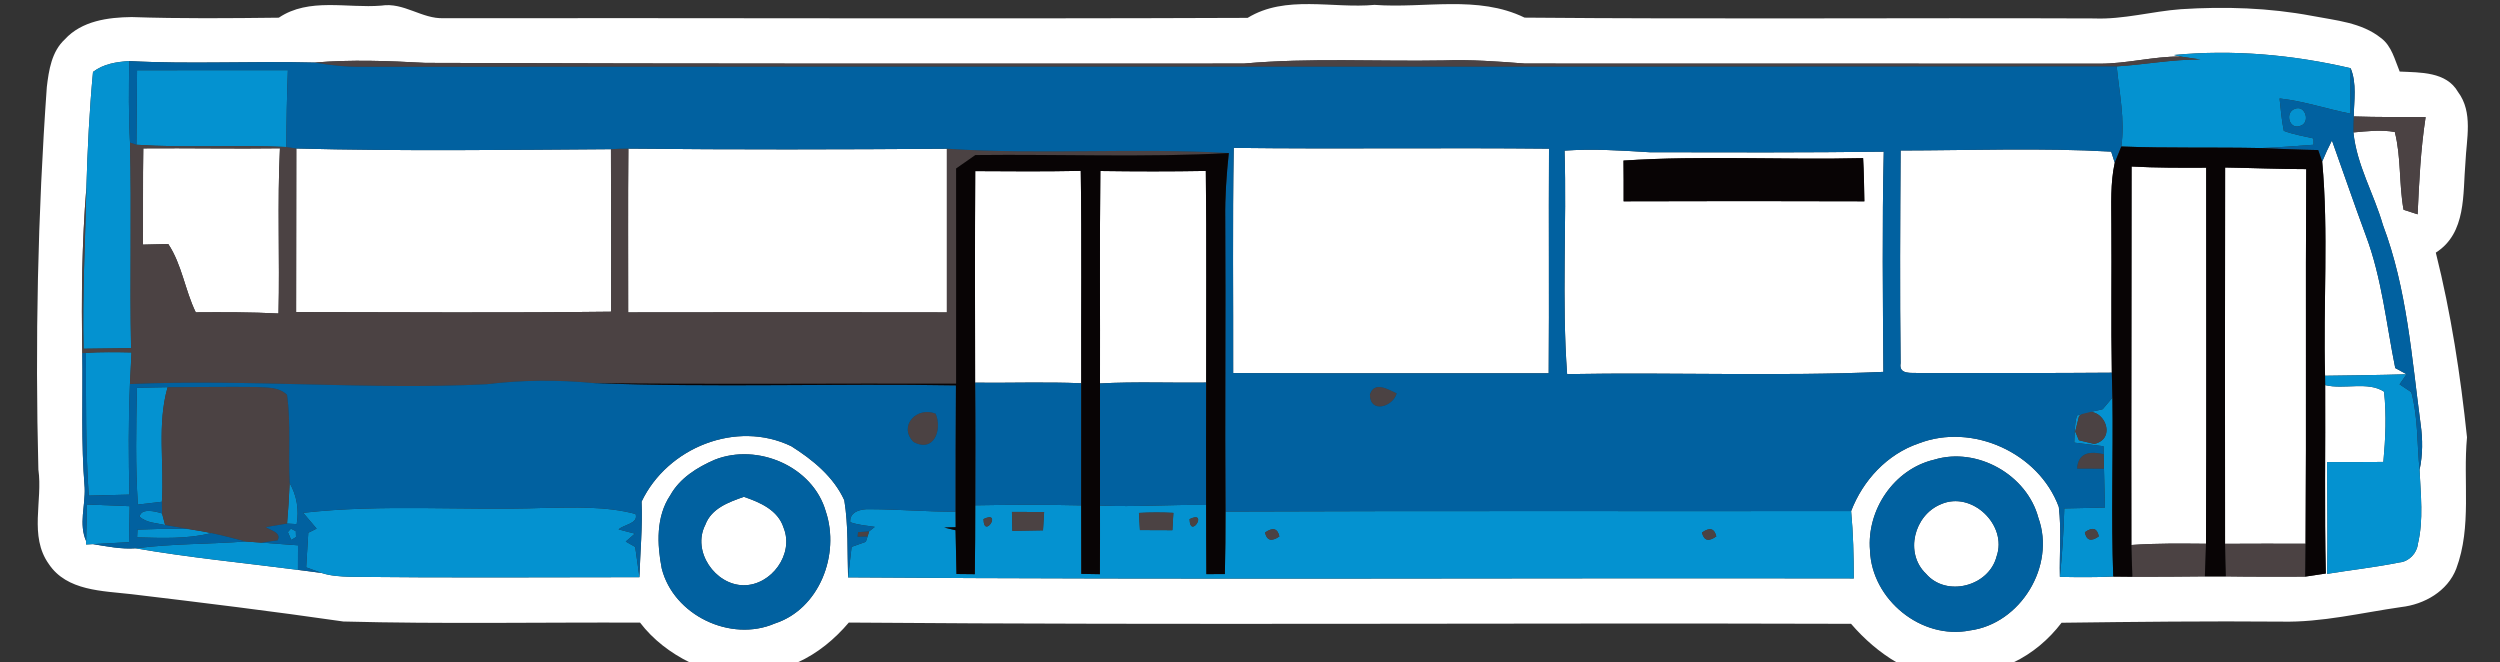 <?xml version="1.0" encoding="UTF-8" ?>
<!DOCTYPE svg PUBLIC "-//W3C//DTD SVG 1.1//EN" "http://www.w3.org/Graphics/SVG/1.1/DTD/svg11.dtd">
<svg width="400pt" height="106pt" viewBox="0 0 400 106" version="1.1" xmlns="http://www.w3.org/2000/svg">
<rect x="0" y="0" width="400" height="106" fill="#333333" stroke="none"/>
<g id="#ffffffff">
<path fill="#ffffff" opacity="1.00" d=" M 44.61 2.83 C 49.43 -0.43 55.57 1.35 61.00 0.90 C 64.59 0.32 67.51 3.06 71.00 2.91 C 113.87 2.86 156.75 3.03 199.62 2.86 C 205.69 -0.87 213.21 1.40 219.93 0.78 C 227.91 1.38 236.46 -0.83 243.93 2.82 C 274.29 3.09 304.67 2.83 335.03 2.95 C 339.74 3.14 344.31 1.81 348.97 1.47 C 355.97 1.02 363.03 1.24 369.93 2.54 C 373.70 3.27 377.82 3.58 380.94 6.07 C 382.67 7.34 383.16 9.56 383.95 11.45 C 387.21 11.61 391.41 11.44 393.28 14.71 C 395.73 17.98 394.63 22.23 394.47 25.98 C 394.03 31.04 394.66 37.28 389.73 40.42 C 392.16 50.12 393.68 60.04 394.72 69.97 C 394.06 76.98 395.52 84.23 393.00 90.99 C 391.61 94.60 387.89 96.71 384.19 97.13 C 377.83 98.04 371.51 99.60 365.05 99.46 C 353.32 99.36 341.59 99.49 329.85 99.64 C 327.80 102.32 325.18 104.55 322.12 106.00 L 303.49 106.00 C 300.71 104.38 298.26 102.24 296.17 99.81 C 242.71 99.64 189.26 100.04 135.81 99.61 C 133.54 102.28 130.79 104.56 127.58 106.00 L 110.38 106.00 C 107.29 104.48 104.50 102.36 102.41 99.62 C 86.58 99.55 70.75 99.86 54.94 99.44 C 43.67 97.81 32.36 96.42 21.05 95.07 C 16.43 94.53 10.69 94.58 7.80 90.23 C 4.62 85.76 6.86 80.13 6.14 75.12 C 5.61 54.72 6.04 34.29 7.49 13.93 C 7.81 11.22 8.26 8.25 10.37 6.30 C 13.07 3.34 17.28 2.77 21.07 2.73 C 28.91 3.00 36.76 2.92 44.61 2.83 M 347.83 8.80 L 348.82 9.04 C 344.50 9.03 340.29 10.19 335.98 10.19 C 305.32 10.16 274.66 10.19 244.00 10.17 C 239.66 9.83 235.31 9.51 230.95 9.67 C 220.30 9.86 209.62 9.22 199.00 10.17 C 155.35 10.18 111.70 10.22 68.06 10.06 C 62.14 9.74 56.20 9.51 50.30 10.01 C 40.44 9.74 30.54 10.30 20.68 9.77 C 18.63 9.90 16.56 10.22 14.88 11.51 C 14.30 17.67 14.00 23.85 13.82 30.04 C 13.10 38.85 13.01 47.67 13.17 56.51 C 13.27 63.69 12.95 70.88 13.55 78.05 C 13.67 80.89 12.58 83.84 13.78 86.57 L 13.77 87.12 L 14.87 87.06 C 17.12 87.42 19.39 87.89 21.68 87.73 C 30.29 89.22 39.00 90.06 47.67 91.18 C 48.93 91.34 50.18 91.50 51.44 91.67 C 52.89 92.15 54.44 92.23 55.95 92.29 C 71.40 92.46 86.85 92.36 102.31 92.35 C 102.43 88.32 102.82 84.30 102.65 80.26 C 106.77 71.61 117.82 67.15 126.60 71.39 C 130.02 73.54 133.39 76.29 135.09 80.04 C 135.75 84.10 135.56 88.27 135.69 92.38 C 189.32 92.77 242.97 92.45 296.61 92.55 C 296.60 88.95 296.52 85.35 296.18 81.77 C 298.07 76.84 301.95 72.66 307.00 70.94 C 315.60 67.62 326.23 72.47 329.41 81.11 C 329.85 84.82 329.49 88.57 329.58 92.30 C 332.42 92.36 335.27 92.38 338.12 92.25 C 338.89 92.26 340.41 92.27 341.18 92.28 C 345.04 92.28 348.91 92.27 352.78 92.22 C 353.62 92.22 355.29 92.22 356.13 92.22 C 360.36 92.29 364.60 92.26 368.83 92.26 C 369.66 92.14 371.31 91.89 372.13 91.76 C 371.90 81.71 372.08 71.66 372.03 61.62 C 375.06 62.36 378.89 60.97 381.45 62.67 C 381.85 66.40 381.68 70.18 381.34 73.91 C 378.33 73.93 375.33 73.94 372.33 73.93 C 372.34 79.89 372.44 85.85 372.34 91.82 C 376.19 91.19 380.08 90.76 383.91 89.99 C 385.43 89.85 386.70 88.53 386.86 87.03 C 387.79 83.13 387.30 79.12 387.13 75.17 C 387.65 72.77 387.64 70.28 387.30 67.86 C 385.87 57.15 385.11 46.17 381.26 35.98 C 379.83 31.01 377.06 26.38 376.55 21.19 C 378.74 20.99 380.97 20.72 383.17 21.12 C 384.20 25.17 383.82 29.45 384.57 33.56 C 385.13 33.74 386.26 34.11 386.82 34.29 C 387.06 29.10 387.30 23.89 388.10 18.74 C 384.27 18.72 380.43 18.76 376.60 18.63 C 376.64 16.06 377.11 13.37 376.10 10.91 C 366.85 8.76 357.29 7.89 347.83 8.80 M 114.38 73.55 C 111.57 74.76 108.77 76.50 107.25 79.24 C 104.95 82.66 105.12 87.08 105.88 90.96 C 107.78 98.46 116.92 102.80 123.96 99.76 C 131.12 97.44 134.42 88.70 132.13 81.85 C 130.07 74.62 121.21 70.86 114.38 73.55 M 309.47 73.55 C 303.05 75.05 298.65 81.59 299.20 88.07 C 299.48 95.93 307.42 102.42 315.19 100.87 C 323.30 99.80 328.92 90.53 326.14 82.86 C 324.31 75.95 316.31 71.46 309.47 73.55 Z" />
<path fill="#ffffff" opacity="1.00" d=" M 371.55 25.85 C 372.02 24.70 372.55 23.58 373.11 22.47 C 374.93 27.53 376.66 32.63 378.53 37.67 C 381.10 44.49 381.80 51.79 383.24 58.89 C 383.69 59.14 384.60 59.63 385.05 59.88 C 380.70 60.02 376.36 60.05 372.01 60.12 C 371.70 48.71 372.59 37.22 371.55 25.85 Z" />
<path fill="#ffffff" opacity="1.00" d=" M 22.93 23.74 C 30.22 23.68 37.50 23.83 44.79 23.73 C 44.36 32.53 44.77 41.35 44.56 50.16 C 40.15 49.93 35.73 49.94 31.32 49.97 C 29.59 46.42 29.12 42.36 26.92 39.04 C 25.57 39.08 24.23 39.11 22.88 39.14 C 22.91 34.01 22.84 28.87 22.93 23.74 Z" />
<path fill="#ffffff" opacity="1.00" d=" M 47.41 23.76 C 64.17 24.20 80.97 23.99 97.75 23.87 C 97.78 32.53 97.78 41.20 97.78 49.87 C 80.98 50.07 64.18 49.95 47.38 49.93 C 47.39 41.21 47.40 32.49 47.41 23.76 Z" />
<path fill="#ffffff" opacity="1.00" d=" M 100.54 23.78 C 117.53 23.96 134.51 23.92 151.50 23.80 C 151.50 32.52 151.50 41.25 151.50 49.98 C 134.50 49.95 117.50 49.95 100.51 49.98 C 100.52 41.25 100.46 32.51 100.54 23.78 Z" />
<path fill="#ffffff" opacity="1.00" d=" M 197.31 59.69 C 197.34 47.68 197.19 35.67 197.40 23.66 C 214.21 23.87 231.03 23.61 247.84 23.79 C 247.77 35.77 247.88 47.74 247.79 59.72 C 230.96 59.71 214.14 59.75 197.31 59.69 Z" />
<path fill="#ffffff" opacity="1.00" d=" M 250.33 24.10 C 254.88 23.78 259.42 24.08 263.97 24.36 C 276.44 24.39 288.93 24.42 301.40 24.27 C 301.13 36.01 301.26 47.76 301.34 59.50 C 284.49 60.24 267.60 59.54 250.74 59.86 C 249.87 47.98 250.69 36.01 250.33 24.10 M 259.76 25.69 C 259.78 27.86 259.79 30.04 259.78 32.21 C 272.62 32.17 285.46 32.16 298.30 32.21 C 298.26 29.91 298.23 27.60 298.10 25.30 C 285.33 25.62 272.51 24.85 259.76 25.69 Z" />
<path fill="#ffffff" opacity="1.00" d=" M 304.10 24.08 C 315.32 24.06 326.59 23.63 337.79 24.26 C 337.93 24.71 338.22 25.59 338.36 26.04 C 337.64 29.30 337.82 32.66 337.82 35.98 C 337.88 43.86 337.75 51.75 337.89 59.63 C 327.60 59.72 317.30 59.66 307.00 59.69 C 305.84 59.60 303.75 60.00 304.10 58.09 C 303.96 46.76 304.03 35.42 304.10 24.08 Z" />
<path fill="#ffffff" opacity="1.00" d=" M 156.04 27.38 C 161.67 27.42 167.29 27.45 172.92 27.34 C 173.09 38.67 172.96 50.00 173.00 61.32 C 167.34 61.08 161.68 61.29 156.02 61.23 C 156.00 49.95 155.97 38.66 156.04 27.38 Z" />
<path fill="#ffffff" opacity="1.00" d=" M 176.06 27.36 C 181.68 27.44 187.31 27.45 192.93 27.35 C 193.07 38.64 192.97 49.92 192.99 61.21 C 187.33 61.28 181.66 61.04 176.00 61.35 C 176.03 50.02 175.93 38.69 176.06 27.36 Z" />
<path fill="#ffffff" opacity="1.00" d=" M 341.05 26.64 C 345.02 26.86 349.01 26.85 352.99 26.83 C 352.98 46.89 353.05 66.95 352.96 87.00 C 348.98 86.97 344.99 86.91 341.02 87.20 C 340.98 67.01 341.06 46.82 341.05 26.64 Z" />
<path fill="#ffffff" opacity="1.00" d=" M 356.02 26.80 C 360.35 26.87 364.67 27.06 369.00 27.06 C 368.87 47.04 369.03 67.02 368.89 87.00 C 364.59 86.99 360.30 86.98 356.01 87.01 C 355.99 66.94 355.99 46.87 356.02 26.80 Z" />
<path fill="#ffffff" opacity="1.00" d=" M 112.84 83.99 C 113.81 81.34 116.59 80.34 119.02 79.49 C 121.60 80.37 124.49 81.61 125.38 84.45 C 127.08 88.66 123.42 93.67 118.97 93.64 C 114.41 93.60 110.69 88.20 112.84 83.99 Z" />
<path fill="#ffffff" opacity="1.00" d=" M 310.54 80.68 C 315.48 78.48 321.24 84.00 319.45 89.04 C 318.22 93.82 311.42 95.60 308.16 91.80 C 304.70 88.51 306.24 82.43 310.54 80.68 Z" />
</g>
<g id="#0492d0ff">
<path fill="#0492d0" opacity="1.00" d=" M 347.83 8.80 C 357.29 7.89 366.85 8.76 376.10 10.91 C 376.04 13.34 376.06 15.76 376.08 18.19 C 372.28 17.44 368.59 16.17 364.73 15.75 C 364.91 17.49 365.06 19.23 365.41 20.94 C 366.94 21.51 368.56 21.78 370.15 22.15 L 370.17 23.16 C 367.37 23.35 364.57 23.60 361.77 23.69 C 354.31 23.53 346.86 23.73 339.41 23.44 C 340.03 19.16 339.09 14.88 338.67 10.62 C 343.14 10.35 347.56 9.48 352.06 9.52 C 350.97 9.36 349.89 9.20 348.82 9.04 L 347.83 8.80 Z" />
<path fill="#0492d0" opacity="1.00" d=" M 14.88 11.51 C 16.56 10.22 18.63 9.90 20.68 9.77 C 20.61 14.12 20.56 18.47 20.80 22.81 C 21.07 33.77 20.75 44.74 20.97 55.70 C 18.43 55.74 15.90 55.78 13.37 55.80 C 13.16 47.21 13.64 38.62 13.82 30.04 C 14.00 23.85 14.30 17.67 14.88 11.51 Z" />
<path fill="#0492d0" opacity="1.00" d=" M 21.93 11.24 C 29.98 11.25 38.02 11.24 46.06 11.23 C 45.90 15.33 45.83 19.42 45.82 23.52 C 37.83 23.14 29.81 23.69 21.83 23.16 C 21.86 19.19 21.90 15.21 21.93 11.24 Z" />
<path fill="#0492d0" opacity="1.00" d=" M 367.15 17.42 C 368.88 16.68 369.75 19.72 367.98 20.16 C 366.24 20.76 365.57 17.99 367.15 17.42 Z" />
<path fill="#0492d0" opacity="1.00" d=" M 13.76 56.46 C 16.18 56.30 18.61 56.34 21.04 56.39 C 20.95 58.08 20.87 59.76 20.79 61.45 C 20.53 67.35 20.58 73.24 20.70 79.14 C 18.54 79.20 16.37 79.25 14.20 79.30 C 13.69 71.69 13.76 64.07 13.76 56.46 Z" />
<path fill="#0492d0" opacity="1.00" d=" M 372.01 60.12 C 376.36 60.05 380.70 60.02 385.05 59.88 C 384.77 60.28 384.21 61.09 383.93 61.49 C 384.40 61.81 385.34 62.44 385.81 62.75 C 386.90 66.78 386.71 71.03 387.13 75.17 C 387.30 79.12 387.79 83.13 386.86 87.03 C 386.70 88.53 385.43 89.85 383.91 89.99 C 380.08 90.76 376.19 91.19 372.34 91.82 C 372.44 85.85 372.34 79.89 372.33 73.93 C 375.33 73.94 378.33 73.93 381.34 73.91 C 381.68 70.18 381.85 66.40 381.45 62.67 C 378.89 60.97 375.06 62.36 372.03 61.62 C 372.03 61.24 372.02 60.50 372.01 60.12 Z" />
<path fill="#0492d0" opacity="1.00" d=" M 21.91 62.06 C 23.54 62.02 25.18 61.97 26.82 61.95 C 25.11 67.91 26.30 74.18 25.90 80.28 C 24.62 80.43 23.34 80.58 22.06 80.73 C 21.65 74.51 21.78 68.28 21.91 62.06 Z" />
<path fill="#0492d0" opacity="1.00" d=" M 336.42 65.48 C 336.81 65.02 337.60 64.08 337.99 63.62 C 338.12 73.16 337.76 82.71 338.12 92.25 C 335.27 92.38 332.42 92.36 329.58 92.30 C 329.96 88.66 330.19 85.01 330.29 81.35 C 332.45 81.30 334.62 81.26 336.79 81.21 C 336.73 79.14 336.68 77.07 336.64 75.00 C 336.63 74.42 336.60 73.26 336.59 72.67 C 336.58 72.36 336.57 71.72 336.57 71.40 C 335.00 71.21 333.44 71.01 331.88 70.82 C 331.97 69.37 331.90 67.89 332.31 66.48 C 333.66 66.06 335.04 65.79 336.42 65.48 M 332.65 66.58 C 332.50 67.20 332.19 68.43 332.04 69.04 L 332.63 70.44 C 333.25 70.59 334.48 70.88 335.10 71.03 C 339.25 70.03 335.96 63.89 332.65 66.58 M 333.58 85.16 C 333.83 86.48 334.58 86.69 335.81 85.82 C 335.55 84.50 334.80 84.28 333.58 85.16 Z" />
<path fill="#0492d0" opacity="1.00" d=" M 46.34 77.28 C 47.50 79.29 47.86 81.58 47.47 83.86 C 47.09 83.84 46.32 83.80 45.93 83.77 C 46.12 81.61 46.26 79.45 46.34 77.28 Z" />
<path fill="#0492d0" opacity="1.00" d=" M 13.91 80.72 C 16.19 80.80 18.47 80.89 20.75 80.99 C 20.71 82.91 20.67 84.83 20.64 86.75 C 18.72 86.85 16.79 86.95 14.87 87.06 L 13.77 87.12 L 13.78 86.57 C 13.84 84.62 13.88 82.67 13.91 80.72 Z" />
<path fill="#0492d0" opacity="1.00" d=" M 48.51 82.05 C 61.28 80.61 74.13 81.72 86.95 81.27 C 91.86 81.21 96.89 80.95 101.69 82.24 C 102.19 83.80 99.83 83.89 98.97 84.71 C 99.63 84.88 100.93 85.21 101.58 85.38 C 101.22 85.70 100.49 86.33 100.12 86.65 C 100.50 86.86 101.25 87.29 101.63 87.51 C 101.85 89.12 102.08 90.74 102.31 92.35 C 86.85 92.36 71.40 92.46 55.95 92.29 C 54.44 92.23 52.89 92.15 51.44 91.67 C 50.83 91.45 49.61 91.00 48.99 90.78 C 49.11 88.93 49.22 87.08 49.33 85.24 C 49.66 85.07 50.32 84.75 50.66 84.58 C 49.94 83.74 49.22 82.90 48.51 82.05 Z" />
<path fill="#0492d0" opacity="1.00" d=" M 136.04 83.55 C 135.89 81.82 137.84 81.41 139.16 81.47 C 143.74 81.48 148.32 81.89 152.90 81.87 C 152.90 82.49 152.91 83.73 152.91 84.35 C 152.45 84.36 151.54 84.39 151.08 84.41 C 151.54 84.51 152.44 84.73 152.89 84.84 C 152.93 87.17 152.98 89.51 153.04 91.84 C 153.77 91.85 155.24 91.86 155.97 91.87 C 156.03 88.20 156.03 84.53 156.04 80.85 C 161.69 80.74 167.34 80.73 172.99 80.86 C 172.99 84.51 172.99 88.17 173.01 91.82 C 173.75 91.83 175.23 91.86 175.98 91.87 C 176.01 88.21 176.00 84.55 176.00 80.89 C 181.66 81.14 187.32 80.70 192.98 80.80 C 192.99 84.49 192.99 88.17 193.02 91.86 C 193.76 91.85 195.24 91.85 195.98 91.85 C 196.05 88.51 196.09 85.18 196.08 81.85 C 229.45 81.71 262.81 81.81 296.18 81.77 C 296.52 85.35 296.60 88.95 296.61 92.55 C 242.97 92.45 189.32 92.77 135.69 92.38 C 135.88 90.75 136.07 89.12 136.26 87.50 C 136.83 87.30 137.96 86.89 138.53 86.69 L 138.81 85.84 L 139.06 85.02 L 139.97 84.30 C 138.65 84.10 137.30 84.00 136.04 83.55 M 161.91 81.91 C 161.93 82.67 161.96 84.18 161.98 84.94 C 163.61 84.91 165.25 84.88 166.88 84.85 C 166.93 84.12 167.02 82.66 167.06 81.92 C 165.34 81.92 163.63 81.91 161.91 81.91 M 182.23 82.07 C 182.27 82.76 182.35 84.12 182.39 84.81 C 184.12 84.82 185.84 84.83 187.58 84.83 C 187.62 84.14 187.70 82.75 187.74 82.06 C 185.90 81.97 184.06 81.97 182.23 82.07 M 157.36 83.05 C 157.42 86.36 160.43 81.59 157.36 83.05 M 190.33 83.06 C 190.42 86.37 193.39 81.58 190.33 83.06 M 202.41 85.20 C 202.68 86.48 203.44 86.70 204.70 85.83 C 204.42 84.54 203.66 84.33 202.41 85.20 M 272.32 85.21 C 272.62 86.50 273.38 86.71 274.61 85.82 C 274.30 84.53 273.54 84.33 272.32 85.21 Z" />
<path fill="#0492d0" opacity="1.00" d=" M 22.34 82.66 C 22.57 81.22 24.95 81.83 25.93 82.15 C 26.05 82.61 26.30 83.54 26.42 84.00 C 25.04 83.68 23.42 83.68 22.34 82.66 Z" />
<path fill="#0492d0" opacity="1.00" d=" M 30.20 84.65 C 31.41 84.84 32.61 85.05 33.81 85.29 C 29.93 86.27 25.90 86.08 21.94 85.98 L 22.00 84.74 C 24.73 84.65 27.47 84.52 30.20 84.65 Z" />
<path fill="#0492d0" opacity="1.00" d=" M 46.06 85.13 L 46.54 84.58 L 47.33 84.99 L 47.36 85.94 L 46.59 86.39 C 46.45 86.08 46.19 85.45 46.06 85.13 Z" />
<path fill="#0492d0" opacity="1.00" d=" M 21.68 87.73 C 27.54 86.98 33.45 87.06 39.33 86.64 C 39.95 86.68 41.18 86.77 41.79 86.82 C 43.75 86.96 45.72 87.11 47.68 87.25 C 47.68 88.56 47.67 89.87 47.67 91.18 C 39.00 90.06 30.29 89.22 21.68 87.73 Z" />
</g>
<g id="#4b4243ff">
<path fill="#4b4243" opacity="1.00" d=" M 199.00 10.17 C 209.62 9.22 220.30 9.86 230.95 9.67 C 235.31 9.51 239.66 9.83 244.00 10.17 C 274.66 10.19 305.32 10.16 335.98 10.19 C 340.29 10.19 344.50 9.03 348.82 9.04 C 349.89 9.20 350.97 9.36 352.06 9.52 C 347.56 9.48 343.14 10.35 338.67 10.62 C 245.11 10.71 151.55 10.64 57.99 10.69 C 55.41 10.73 52.84 10.43 50.30 10.01 C 56.20 9.51 62.14 9.74 68.06 10.06 C 111.70 10.22 155.35 10.18 199.00 10.17 Z" />
<path fill="#4b4243" opacity="1.00" d=" M 376.60 18.63 C 380.43 18.76 384.27 18.72 388.10 18.74 C 387.30 23.89 387.06 29.10 386.82 34.29 C 386.26 34.11 385.13 33.74 384.57 33.56 C 383.82 29.45 384.20 25.17 383.17 21.12 C 380.97 20.72 378.74 20.99 376.55 21.19 C 376.54 20.34 376.55 19.48 376.60 18.63 Z" />
<path fill="#4b4243" opacity="1.00" d=" M 20.80 22.81 L 21.83 23.16 C 29.81 23.69 37.83 23.14 45.82 23.52 C 46.22 23.58 47.01 23.70 47.41 23.76 C 47.40 32.49 47.39 41.21 47.38 49.93 C 64.18 49.95 80.98 50.07 97.78 49.87 C 97.78 41.20 97.78 32.53 97.75 23.87 C 98.68 23.81 99.61 23.78 100.54 23.78 C 100.46 32.51 100.52 41.25 100.51 49.98 C 117.50 49.95 134.50 49.95 151.50 49.98 C 151.50 41.25 151.50 32.52 151.50 23.80 C 166.52 24.78 181.59 23.62 196.61 24.49 C 183.11 25.23 169.57 24.65 156.06 24.81 C 155.03 25.53 154.01 26.25 152.98 26.96 C 152.97 38.44 153.01 49.91 152.98 61.39 C 133.64 61.32 114.29 61.54 94.95 61.29 C 89.26 60.75 83.53 60.78 77.85 61.48 C 58.84 62.42 39.81 60.62 20.79 61.45 C 20.87 59.76 20.95 58.08 21.04 56.39 C 18.61 56.34 16.18 56.30 13.76 56.46 L 13.17 56.51 C 13.01 47.67 13.10 38.85 13.82 30.04 C 13.64 38.62 13.16 47.21 13.37 55.80 C 15.90 55.78 18.43 55.74 20.97 55.70 C 20.75 44.74 21.07 33.77 20.80 22.81 M 22.93 23.74 C 22.84 28.87 22.91 34.01 22.88 39.14 C 24.23 39.11 25.57 39.08 26.92 39.04 C 29.12 42.36 29.59 46.42 31.32 49.97 C 35.73 49.94 40.15 49.93 44.56 50.16 C 44.77 41.35 44.36 32.53 44.79 23.73 C 37.50 23.83 30.22 23.68 22.93 23.74 Z" />
<path fill="#4b4243" opacity="1.00" d=" M 26.82 61.95 C 31.52 61.95 36.22 61.86 40.91 61.92 C 42.63 62.03 44.59 61.86 45.93 63.18 C 46.56 67.85 46.11 72.58 46.34 77.28 C 46.26 79.45 46.12 81.61 45.93 83.77 C 44.79 83.96 43.65 84.14 42.52 84.34 C 43.27 84.87 45.08 85.18 44.42 86.45 C 43.76 86.55 42.45 86.73 41.79 86.82 C 41.18 86.77 39.95 86.68 39.33 86.64 C 37.49 86.18 35.67 85.66 33.81 85.29 C 32.61 85.05 31.41 84.84 30.20 84.65 C 29.25 84.48 27.36 84.16 26.42 84.00 C 26.30 83.54 26.05 82.61 25.93 82.15 C 25.92 81.68 25.91 80.75 25.90 80.28 C 26.30 74.18 25.11 67.91 26.82 61.95 Z" />
<path fill="#4b4243" opacity="1.00" d=" M 219.19 63.12 C 219.86 60.93 222.12 62.31 223.47 62.94 C 222.83 65.16 219.17 66.17 219.19 63.12 Z" />
<path fill="#4b4243" opacity="1.00" d=" M 146.14 70.70 C 143.68 68.10 146.74 64.97 149.70 66.19 C 150.80 68.75 149.43 72.51 146.14 70.70 Z" />
<path fill="#4b4243" opacity="1.00" d=" M 332.65 66.58 C 335.96 63.89 339.25 70.03 335.10 71.03 C 334.48 70.88 333.25 70.59 332.63 70.44 L 332.04 69.04 C 332.19 68.43 332.50 67.20 332.65 66.58 Z" />
<path fill="#4b4243" opacity="1.00" d=" M 332.33 74.98 C 332.51 72.34 334.48 72.18 336.59 72.67 C 336.60 73.26 336.63 74.42 336.64 75.00 C 335.20 75.00 333.76 75.00 332.33 74.98 Z" />
<path fill="#4b4243" opacity="1.00" d=" M 161.91 81.91 C 163.63 81.91 165.34 81.92 167.06 81.92 C 167.02 82.66 166.93 84.12 166.88 84.85 C 165.25 84.88 163.61 84.91 161.98 84.94 C 161.96 84.18 161.93 82.67 161.91 81.91 Z" />
<path fill="#4b4243" opacity="1.00" d=" M 182.23 82.07 C 184.06 81.97 185.90 81.97 187.74 82.06 C 187.70 82.75 187.62 84.14 187.58 84.83 C 185.84 84.83 184.12 84.82 182.39 84.81 C 182.35 84.12 182.27 82.76 182.23 82.07 Z" />
<path fill="#4b4243" opacity="1.00" d=" M 157.36 83.05 C 160.43 81.59 157.42 86.36 157.36 83.05 Z" />
<path fill="#4b4243" opacity="1.00" d=" M 190.33 83.06 C 193.39 81.58 190.42 86.37 190.33 83.06 Z" />
<path fill="#4b4243" opacity="1.00" d=" M 137.29 85.15 C 137.73 85.12 138.61 85.06 139.06 85.02 L 138.81 85.84 C 138.41 85.85 137.61 85.86 137.21 85.87 L 137.29 85.15 Z" />
<path fill="#4b4243" opacity="1.00" d=" M 202.41 85.20 C 203.66 84.33 204.42 84.54 204.70 85.83 C 203.44 86.70 202.68 86.48 202.41 85.20 Z" />
<path fill="#4b4243" opacity="1.00" d=" M 272.32 85.21 C 273.54 84.33 274.30 84.53 274.61 85.82 C 273.38 86.71 272.62 86.50 272.32 85.21 Z" />
<path fill="#4b4243" opacity="1.00" d=" M 333.58 85.16 C 334.80 84.28 335.55 84.50 335.81 85.82 C 334.58 86.69 333.83 86.48 333.58 85.16 Z" />
<path fill="#4b4243" opacity="1.00" d=" M 341.02 87.20 C 344.99 86.91 348.98 86.97 352.96 87.00 C 352.90 88.74 352.84 90.48 352.78 92.22 C 348.91 92.27 345.04 92.28 341.18 92.28 C 341.11 90.59 341.06 88.89 341.02 87.20 Z" />
<path fill="#4b4243" opacity="1.00" d=" M 356.01 87.01 C 360.30 86.98 364.59 86.99 368.89 87.00 C 368.86 88.75 368.85 90.51 368.83 92.26 C 364.60 92.26 360.36 92.29 356.13 92.22 C 356.08 90.48 356.03 88.75 356.01 87.01 Z" />
</g>
<g id="#0161a0ff">
<path fill="#0161a0" opacity="1.00" d=" M 20.68 9.77 C 30.54 10.30 40.44 9.74 50.30 10.01 C 52.84 10.43 55.41 10.73 57.99 10.69 C 151.55 10.64 245.11 10.71 338.67 10.62 C 339.09 14.88 340.03 19.16 339.41 23.44 C 339.14 24.09 338.62 25.39 338.36 26.04 C 338.22 25.59 337.93 24.71 337.79 24.26 C 326.59 23.63 315.32 24.06 304.10 24.08 C 304.03 35.42 303.96 46.76 304.10 58.09 C 303.75 60.00 305.84 59.60 307.00 59.69 C 317.30 59.66 327.60 59.72 337.89 59.63 C 337.93 60.96 337.96 62.29 337.99 63.62 C 337.60 64.08 336.81 65.02 336.42 65.48 C 335.04 65.79 333.66 66.06 332.31 66.48 C 331.90 67.89 331.97 69.37 331.88 70.82 C 333.44 71.01 335.00 71.21 336.57 71.40 C 336.57 71.72 336.58 72.36 336.59 72.67 C 334.48 72.18 332.51 72.34 332.33 74.98 C 333.76 75.00 335.20 75.00 336.64 75.00 C 336.68 77.07 336.73 79.14 336.79 81.21 C 334.62 81.26 332.45 81.30 330.29 81.35 C 330.19 85.01 329.96 88.66 329.58 92.30 C 329.49 88.57 329.85 84.82 329.41 81.11 C 326.23 72.47 315.60 67.62 307.00 70.94 C 301.95 72.66 298.07 76.84 296.18 81.77 C 262.81 81.81 229.45 81.71 196.08 81.85 C 195.97 66.24 196.14 50.62 196.04 35.01 C 195.99 31.49 196.24 27.98 196.61 24.49 C 181.59 23.62 166.52 24.78 151.50 23.80 C 134.51 23.92 117.53 23.96 100.54 23.78 C 99.61 23.78 98.68 23.81 97.75 23.87 C 80.97 23.99 64.17 24.20 47.41 23.76 C 47.01 23.70 46.22 23.58 45.82 23.52 C 45.83 19.42 45.90 15.33 46.06 11.23 C 38.02 11.24 29.98 11.25 21.93 11.24 C 21.90 15.21 21.86 19.19 21.83 23.16 L 20.80 22.81 C 20.56 18.47 20.61 14.12 20.68 9.77 M 197.31 59.69 C 214.14 59.75 230.96 59.71 247.79 59.72 C 247.88 47.74 247.77 35.77 247.84 23.79 C 231.03 23.61 214.21 23.87 197.40 23.66 C 197.19 35.67 197.34 47.68 197.31 59.69 M 250.33 24.10 C 250.69 36.01 249.87 47.98 250.74 59.86 C 267.60 59.54 284.49 60.24 301.34 59.50 C 301.26 47.76 301.13 36.01 301.40 24.27 C 288.93 24.42 276.44 24.39 263.97 24.36 C 259.42 24.08 254.88 23.78 250.33 24.10 M 219.19 63.12 C 219.17 66.17 222.83 65.16 223.47 62.94 C 222.12 62.31 219.86 60.93 219.19 63.12 Z" />
<path fill="#0161a0" opacity="1.00" d=" M 376.10 10.91 C 377.11 13.37 376.64 16.06 376.60 18.63 C 376.55 19.48 376.54 20.34 376.55 21.19 C 377.06 26.38 379.83 31.01 381.26 35.98 C 385.11 46.17 385.87 57.15 387.30 67.86 C 387.64 70.28 387.65 72.77 387.13 75.17 C 386.71 71.03 386.90 66.78 385.81 62.75 C 385.34 62.44 384.40 61.81 383.93 61.49 C 384.21 61.09 384.77 60.28 385.05 59.88 C 384.60 59.63 383.69 59.14 383.24 58.89 C 381.80 51.79 381.10 44.49 378.53 37.67 C 376.66 32.63 374.93 27.53 373.11 22.47 C 372.55 23.58 372.02 24.70 371.55 25.85 C 371.39 25.39 371.07 24.47 370.91 24.01 C 367.86 23.96 364.81 23.82 361.77 23.69 C 364.57 23.60 367.37 23.35 370.17 23.16 L 370.15 22.15 C 368.56 21.78 366.94 21.51 365.41 20.94 C 365.06 19.23 364.91 17.49 364.73 15.75 C 368.59 16.17 372.28 17.44 376.08 18.19 C 376.06 15.76 376.04 13.34 376.10 10.91 M 367.15 17.42 C 365.57 17.99 366.24 20.76 367.98 20.16 C 369.75 19.72 368.88 16.68 367.15 17.42 Z" />
<path fill="#0161a0" opacity="1.00" d=" M 13.17 56.51 L 13.76 56.46 C 13.76 64.07 13.69 71.69 14.20 79.30 C 16.37 79.25 18.54 79.20 20.70 79.14 C 20.58 73.24 20.53 67.35 20.79 61.45 C 39.81 60.62 58.84 62.42 77.85 61.48 C 83.53 60.78 89.26 60.75 94.95 61.29 C 114.27 62.04 133.62 61.31 152.95 61.66 C 152.89 68.39 152.91 75.13 152.90 81.87 C 148.32 81.89 143.74 81.48 139.16 81.47 C 137.84 81.41 135.89 81.82 136.04 83.55 C 137.30 84.00 138.65 84.10 139.97 84.30 L 139.06 85.02 C 138.61 85.06 137.73 85.12 137.29 85.15 L 137.21 85.87 C 137.61 85.86 138.41 85.85 138.81 85.84 L 138.53 86.69 C 137.96 86.89 136.83 87.30 136.26 87.50 C 136.07 89.12 135.88 90.75 135.69 92.38 C 135.56 88.27 135.75 84.10 135.09 80.04 C 133.39 76.29 130.02 73.54 126.60 71.39 C 117.82 67.15 106.77 71.61 102.65 80.26 C 102.82 84.30 102.43 88.32 102.31 92.35 C 102.08 90.74 101.85 89.12 101.63 87.51 C 101.25 87.29 100.50 86.86 100.12 86.65 C 100.49 86.33 101.22 85.70 101.58 85.38 C 100.93 85.21 99.63 84.88 98.97 84.71 C 99.83 83.89 102.19 83.80 101.69 82.24 C 96.89 80.95 91.86 81.21 86.95 81.27 C 74.13 81.72 61.28 80.61 48.51 82.05 C 49.22 82.90 49.94 83.74 50.66 84.58 C 50.32 84.75 49.66 85.07 49.33 85.24 C 49.22 87.08 49.11 88.93 48.99 90.78 C 49.61 91.00 50.83 91.45 51.44 91.67 C 50.18 91.50 48.93 91.34 47.67 91.18 C 47.67 89.87 47.68 88.56 47.68 87.25 C 45.72 87.11 43.75 86.96 41.79 86.82 C 42.45 86.73 43.76 86.55 44.42 86.45 C 45.08 85.18 43.27 84.87 42.52 84.34 C 43.65 84.14 44.79 83.96 45.93 83.77 C 46.32 83.80 47.09 83.84 47.47 83.86 C 47.86 81.58 47.50 79.29 46.34 77.28 C 46.11 72.58 46.56 67.85 45.93 63.18 C 44.59 61.86 42.63 62.03 40.91 61.92 C 36.22 61.86 31.52 61.95 26.82 61.95 C 25.18 61.97 23.54 62.02 21.91 62.06 C 21.78 68.28 21.65 74.51 22.06 80.73 C 23.34 80.58 24.62 80.43 25.90 80.28 C 25.91 80.75 25.92 81.68 25.93 82.15 C 24.95 81.83 22.57 81.22 22.34 82.66 C 23.42 83.68 25.04 83.68 26.42 84.00 C 27.36 84.16 29.25 84.48 30.20 84.65 C 27.47 84.52 24.73 84.65 22.00 84.74 L 21.94 85.98 C 25.90 86.08 29.93 86.27 33.81 85.29 C 35.67 85.66 37.49 86.18 39.33 86.64 C 33.45 87.06 27.54 86.98 21.68 87.73 C 19.39 87.89 17.12 87.42 14.87 87.06 C 16.79 86.95 18.72 86.85 20.64 86.75 C 20.67 84.83 20.71 82.91 20.75 80.99 C 18.47 80.89 16.19 80.80 13.91 80.72 C 13.88 82.67 13.84 84.62 13.78 86.57 C 12.58 83.84 13.67 80.89 13.55 78.05 C 12.95 70.88 13.27 63.69 13.17 56.51 M 146.14 70.70 C 149.43 72.51 150.80 68.75 149.70 66.19 C 146.74 64.97 143.68 68.10 146.14 70.70 M 46.06 85.13 C 46.19 85.45 46.45 86.08 46.59 86.39 L 47.36 85.94 L 47.33 84.99 L 46.54 84.58 L 46.06 85.13 Z" />
<path fill="#0161a0" opacity="1.00" d=" M 156.02 61.23 C 161.68 61.29 167.34 61.08 173.00 61.32 C 173.00 67.83 173.00 74.34 172.99 80.86 C 167.34 80.73 161.69 80.74 156.04 80.85 C 156.06 74.31 156.08 67.77 156.02 61.23 Z" />
<path fill="#0161a0" opacity="1.00" d=" M 176.00 61.35 C 181.66 61.04 187.33 61.28 192.99 61.21 C 192.96 67.74 192.97 74.27 192.98 80.80 C 187.32 80.70 181.66 81.14 176.00 80.89 C 176.00 74.38 176.00 67.87 176.00 61.35 Z" />
<path fill="#0161a0" opacity="1.00" d=" M 114.38 73.55 C 121.21 70.86 130.07 74.62 132.13 81.85 C 134.42 88.70 131.12 97.44 123.96 99.76 C 116.92 102.80 107.78 98.46 105.88 90.96 C 105.12 87.08 104.95 82.66 107.25 79.24 C 108.77 76.50 111.57 74.76 114.38 73.55 M 112.84 83.99 C 110.69 88.20 114.41 93.60 118.97 93.64 C 123.42 93.67 127.08 88.66 125.38 84.45 C 124.49 81.61 121.60 80.37 119.02 79.49 C 116.59 80.34 113.81 81.34 112.84 83.99 Z" />
<path fill="#0161a0" opacity="1.00" d=" M 309.47 73.55 C 316.31 71.46 324.31 75.95 326.14 82.86 C 328.92 90.53 323.30 99.80 315.19 100.87 C 307.42 102.42 299.48 95.93 299.20 88.07 C 298.65 81.59 303.05 75.05 309.47 73.55 M 310.54 80.68 C 306.24 82.43 304.70 88.51 308.16 91.80 C 311.42 95.60 318.22 93.82 319.45 89.04 C 321.24 84.00 315.48 78.48 310.54 80.68 Z" />
</g>
<g id="#080405ff">
<path fill="#080405" opacity="1.00" d=" M 339.41 23.44 C 346.86 23.73 354.31 23.53 361.77 23.69 C 364.81 23.82 367.86 23.96 370.91 24.01 C 371.07 24.47 371.39 25.39 371.55 25.85 C 372.59 37.22 371.70 48.71 372.01 60.12 C 372.02 60.50 372.03 61.24 372.03 61.62 C 372.08 71.66 371.90 81.71 372.13 91.76 C 371.31 91.89 369.66 92.14 368.83 92.26 C 368.85 90.51 368.86 88.75 368.89 87.00 C 369.03 67.02 368.87 47.04 369.00 27.06 C 364.67 27.06 360.35 26.87 356.02 26.80 C 355.99 46.87 355.99 66.94 356.01 87.01 C 356.03 88.75 356.08 90.48 356.13 92.22 C 355.29 92.22 353.62 92.22 352.78 92.22 C 352.84 90.48 352.90 88.74 352.96 87.00 C 353.05 66.95 352.98 46.89 352.99 26.83 C 349.01 26.85 345.02 26.86 341.05 26.64 C 341.06 46.82 340.98 67.01 341.02 87.20 C 341.06 88.89 341.11 90.59 341.18 92.28 C 340.41 92.27 338.89 92.26 338.12 92.25 C 337.76 82.71 338.12 73.16 337.99 63.62 C 337.96 62.29 337.93 60.96 337.89 59.63 C 337.75 51.75 337.88 43.86 337.82 35.98 C 337.82 32.66 337.64 29.30 338.36 26.04 C 338.62 25.39 339.14 24.09 339.41 23.44 Z" />
<path fill="#080405" opacity="1.00" d=" M 152.98 26.96 C 154.01 26.25 155.03 25.53 156.06 24.81 C 169.57 24.65 183.11 25.23 196.61 24.49 C 196.24 27.98 195.99 31.49 196.04 35.01 C 196.14 50.62 195.97 66.24 196.08 81.85 C 196.09 85.18 196.05 88.51 195.98 91.85 C 195.24 91.85 193.76 91.85 193.02 91.86 C 192.99 88.17 192.99 84.49 192.98 80.80 C 192.97 74.27 192.96 67.74 192.99 61.21 C 192.97 49.92 193.07 38.64 192.93 27.35 C 187.31 27.45 181.68 27.44 176.06 27.36 C 175.93 38.69 176.03 50.02 176.00 61.35 C 176.00 67.87 176.00 74.38 176.00 80.89 C 176.00 84.55 176.01 88.21 175.98 91.87 C 175.23 91.86 173.75 91.83 173.01 91.82 C 172.99 88.17 172.99 84.51 172.99 80.86 C 173.00 74.34 173.00 67.83 173.00 61.32 C 172.96 50.00 173.09 38.67 172.92 27.34 C 167.29 27.45 161.67 27.42 156.04 27.38 C 155.97 38.66 156.00 49.95 156.02 61.23 C 156.08 67.77 156.06 74.31 156.04 80.85 C 156.03 84.53 156.03 88.20 155.97 91.87 C 155.24 91.86 153.77 91.85 153.04 91.84 C 152.98 89.51 152.93 87.17 152.89 84.84 C 152.44 84.73 151.54 84.51 151.08 84.41 C 151.54 84.39 152.45 84.36 152.91 84.35 C 152.91 83.73 152.90 82.49 152.90 81.87 C 152.91 75.13 152.89 68.39 152.95 61.66 C 133.62 61.31 114.27 62.04 94.95 61.29 C 114.29 61.54 133.64 61.32 152.98 61.39 C 153.01 49.91 152.97 38.44 152.98 26.96 Z" />
<path fill="#080405" opacity="1.00" d=" M 259.76 25.69 C 272.51 24.85 285.33 25.62 298.10 25.30 C 298.23 27.60 298.26 29.91 298.30 32.21 C 285.46 32.16 272.62 32.17 259.78 32.21 C 259.79 30.04 259.78 27.86 259.76 25.69 Z" />
</g>
</svg>

